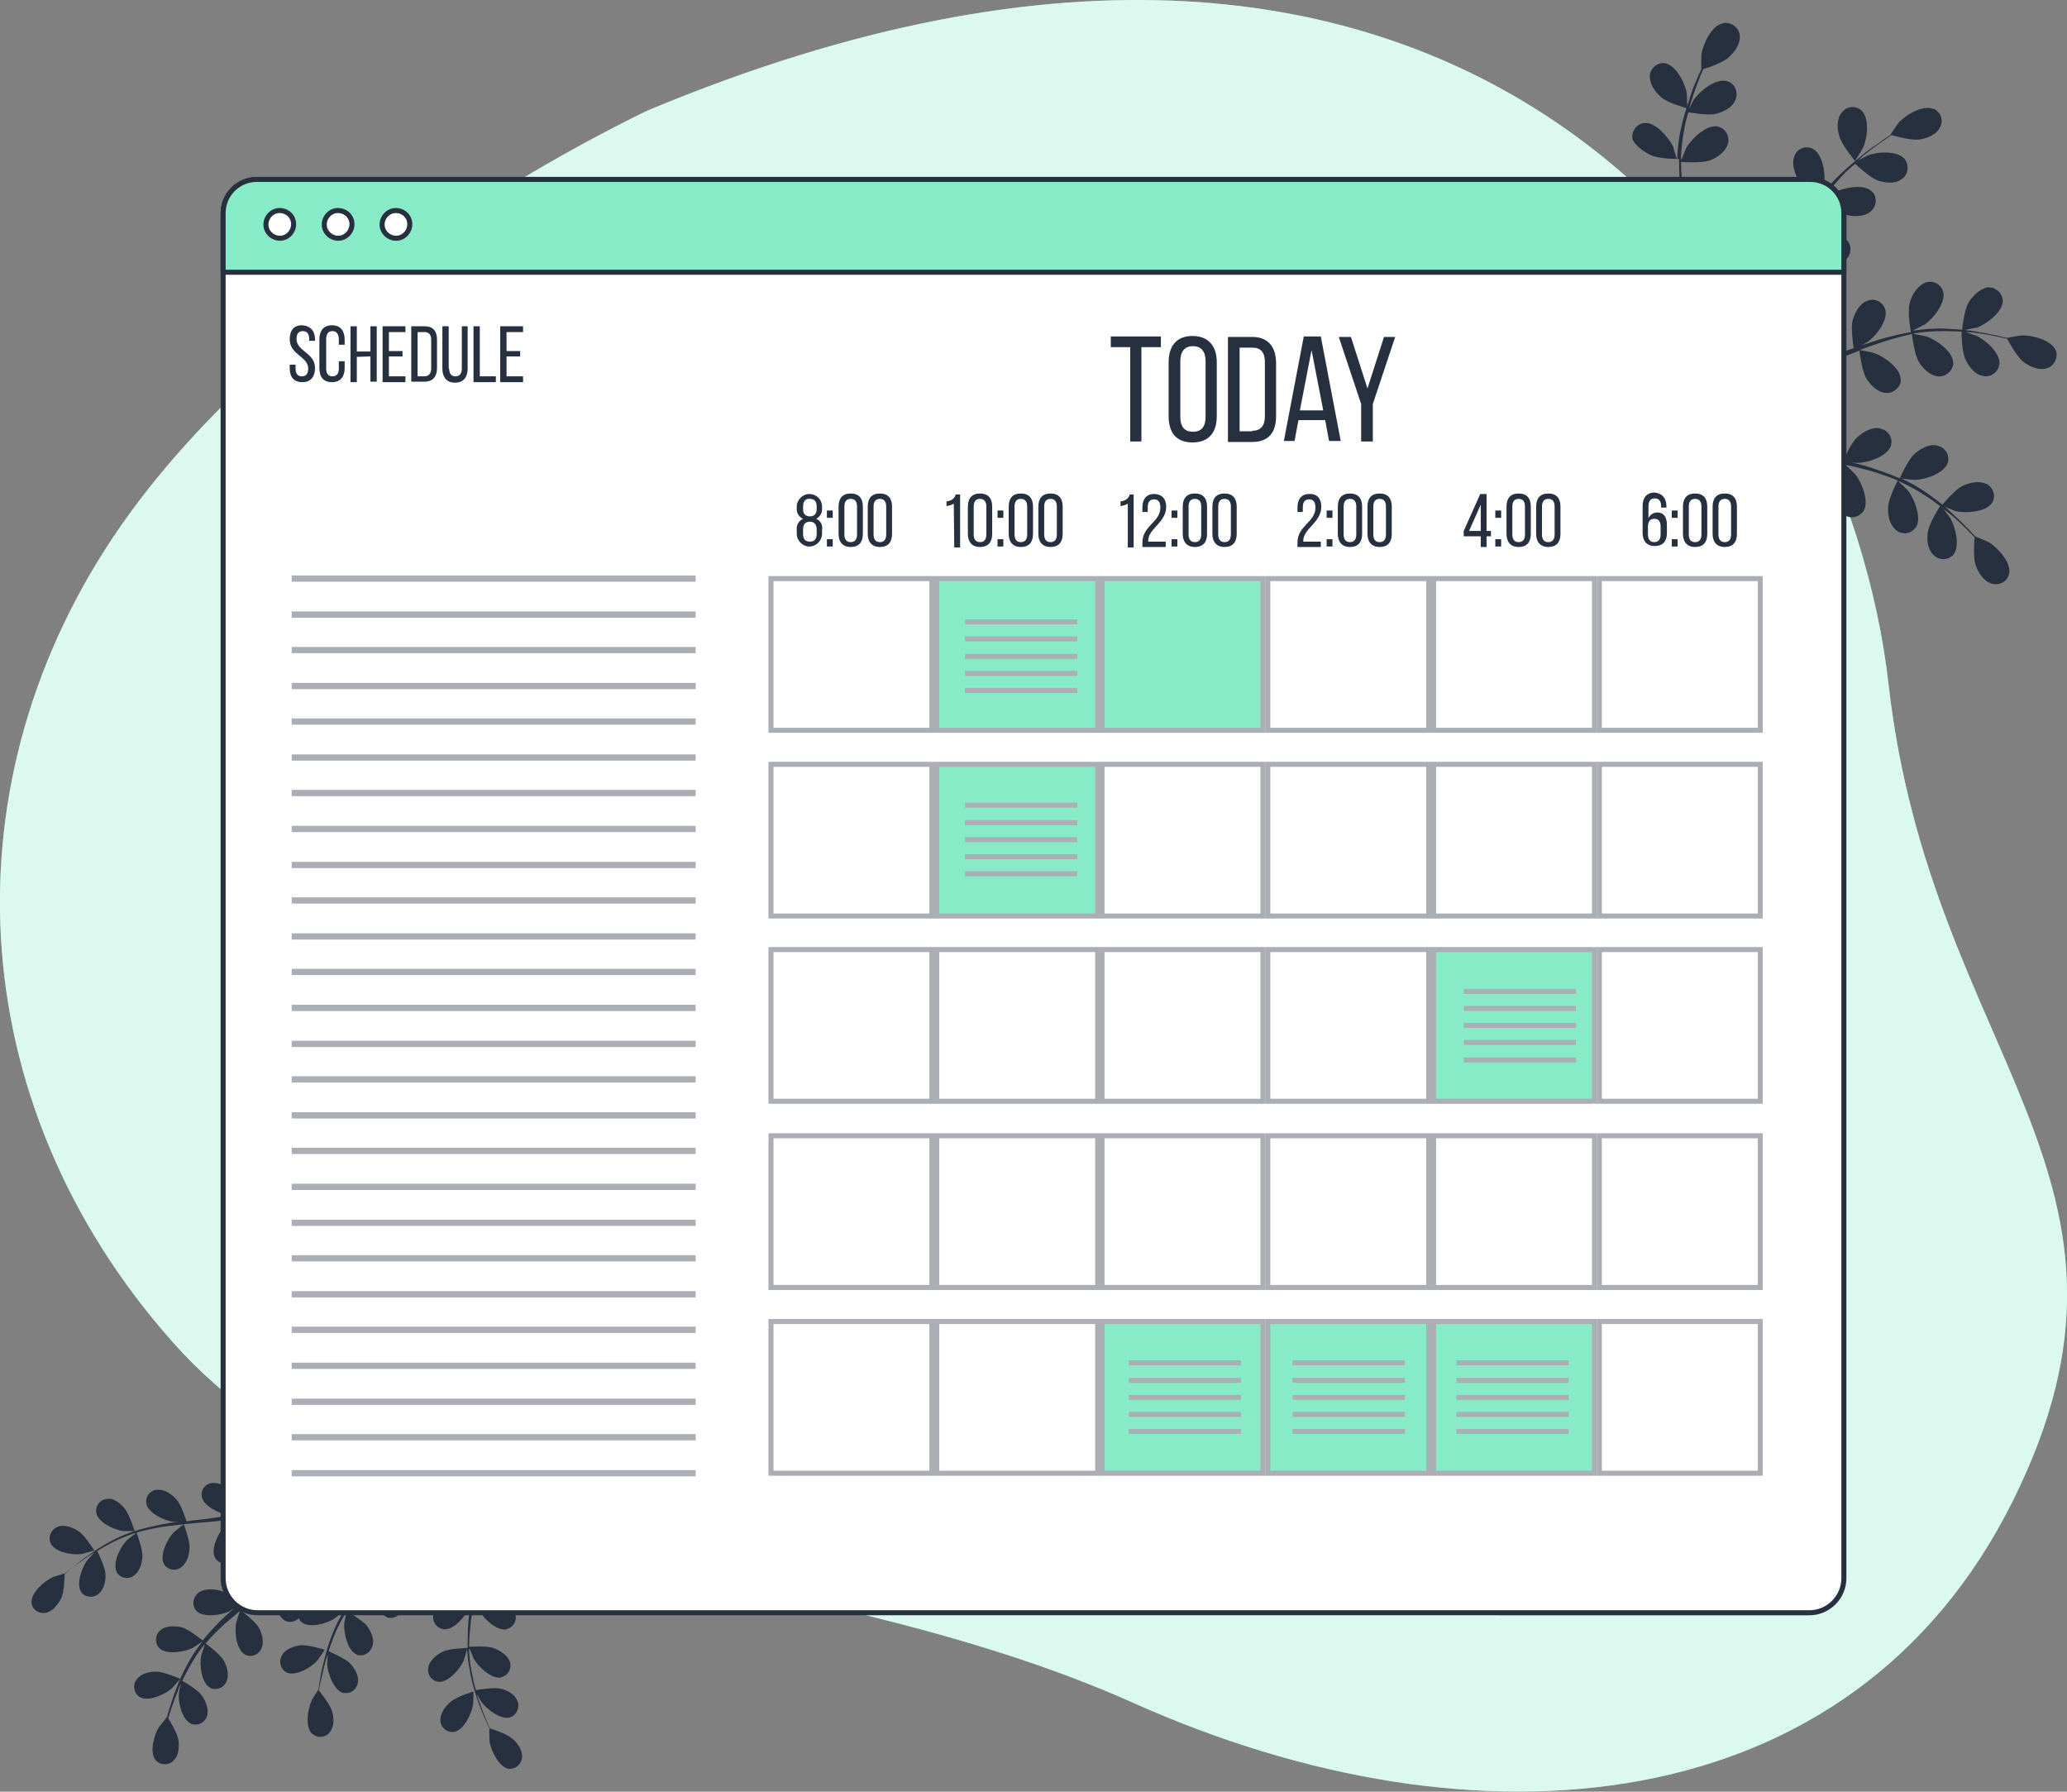 <?xml version="1.0" encoding="utf-8"?>
<!-- Generator: Adobe Illustrator 22.0.1, SVG Export Plug-In . SVG Version: 6.00 Build 0)  -->
<svg version="1.1" id="Camada_1" xmlns="http://www.w3.org/2000/svg" xmlns:xlink="http://www.w3.org/1999/xlink" x="0px" y="0px"
	 viewBox="0 0 425.2 368.5" style="enable-background:new 0 0 425.2 368.5;" xml:space="preserve">
<rect x="0" y="0" width="425.2" height="368.5" fill="#808080" stroke="none"/>
<style type="text/css">
	.st0{fill:#87EBC8;}
	.st1{opacity:0.7;fill:#FFFFFF;enable-background:new    ;}
	.st2{fill:#27303F;}
	.st3{fill:#FFFFFF;stroke:#27303F;stroke-width:1.034;stroke-linecap:round;stroke-linejoin:round;}
	.st4{fill:#87EBC8;stroke:#27303F;stroke-width:1.034;stroke-linecap:round;stroke-linejoin:round;}
	.st5{fill:none;stroke:#ABAEB4;stroke-width:1.034;stroke-miterlimit:10;}
	.st6{fill:none;stroke:#ABAEB4;stroke-width:1.287;stroke-miterlimit:10;}
	.st7{fill:#87EBC8;stroke:#ABAEB4;stroke-width:1.034;stroke-miterlimit:10;}
</style>
<g id="freepik--background-simple--inject-2">
	<path class="st0" d="M133.3,22.7c0,0-72.3,33.6-108.4,85.4S-8.4,226.5,35.5,276s127.6,42.9,197.8,74.3s147.6,24.9,180.7-41.5
		s-16.8-91.2-25.5-168C379.8,64,304-48.6,133.3,22.7z"/>
	<path class="st1" d="M133.3,22.7c0,0-72.3,33.6-108.4,85.4S-8.4,226.5,35.5,276s127.6,42.9,197.8,74.3s147.6,24.9,180.7-41.5
		s-16.8-91.2-25.5-168C379.8,64,304-48.6,133.3,22.7z"/>
</g>
<g>
	<path class="st2" d="M404.9,62.3c-0.9,1.6-1.3,5.7-1.3,5.7c0,0,2.8-0.6,3-0.6c2-0.7,5.4-3.2,5.4-5.6c-0.1-1.5-1.4-2.7-2.9-2.7
		c-0.1,0-0.2,0-0.3,0C407.1,59.5,405.7,61,404.9,62.3z"/>
	<path class="st2" d="M399.4,104c0,0,2.7,1,2.8,1.1c2,0.5,6.3,0.3,7.6-1.7c0.8-1.3,0.3-3-1-3.8c-0.1-0.1-0.2-0.1-0.3-0.1
		c-1.5-0.7-3.5-0.2-4.9,0.5C402,100.8,399.4,104,399.4,104z"/>
	<path class="st2" d="M392.8,62.5c-0.4,1.7,0.2,5.5,0.3,5.8c-2.2,0.4-4.3,0.9-6.4,1.5c-1.2,0.4-2.5,0.8-3.7,1.2
		c0.5-0.3,1-0.6,1.1-0.6c1.7-1.2,4.4-4.5,3.7-6.8c-0.5-1.5-2.1-2.3-3.5-1.8c-0.1,0-0.2,0.1-0.3,0.1c-1.5,0.6-2.5,2.5-2.9,4
		s0.1,4.8,0.2,5.7c-0.5,0.2-0.9,0.3-1.4,0.5c-2.2,0.8-4.4,1.7-6.7,2.4c-0.8,0.3-1.6,0.5-2.3,0.7c0.5-0.3,0.9-0.5,0.9-0.5
		c1.7-1.2,4.4-4.5,3.7-6.8c-0.5-1.5-2.1-2.3-3.5-1.8c-0.1,0-0.2,0.1-0.3,0.1c-1.5,0.6-2.5,2.5-2.9,4c-0.4,1.5,0.1,4.5,0.2,5.5
		c-0.8,0.2-1.6,0.4-2.4,0.6c-0.5,0.1-1.1,0.3-1.6,0.3l-1.6,0.3c-1,0.1-2.1,0.3-3.1,0.4c-0.7,0.1-1.4,0.1-2,0.2
		c0.8-0.3,2.3-0.8,2.4-0.9c1.9-0.9,5-3.8,4.7-6.2c-0.3-1.5-1.7-2.5-3.2-2.3c-0.1,0-0.2,0-0.3,0.1c-1.6,0.4-2.8,2.1-3.4,3.5
		c-0.7,1.6-0.6,5.3-0.6,5.8c-1.1,0.1-2.2,0.2-3.2,0.3c-3,0.2-5.6,0.3-7.5,0.3l-0.2,1.6c2-0.1,4.7-0.2,7.8-0.5
		c1.1-0.1,2.3-0.2,3.6-0.4c0.3,1.2,0.7,2.3,1.1,3.4c-1.4,1.1-3.3,4-3.5,4.4c-1-0.5-1.9-1.1-2.8-1.6c-2.6-1.5-4.7-2.8-6.3-3.8
		l-0.2,1.7c1.6,1,3.6,2.1,5.8,3.4c1,0.5,2.1,1.1,3.2,1.7c-0.1,0.4-1.3,4-1.1,5.7c0.2,1.6,0.8,3.5,2.3,4.4c1.3,0.8,3,0.4,3.9-0.9
		c0.1-0.1,0.1-0.2,0.1-0.3c1-2.1-1.2-5.8-2.7-7.3c-0.1-0.1-1.2-0.9-1.9-1.4c0.5,0.2,0.9,0.5,1.4,0.7c0.9,0.5,1.9,0.9,2.9,1.4
		l1.5,0.6c0.5,0.2,1,0.4,1.6,0.6c1.2,0.4,2.5,0.8,3.8,1.2c-0.4,0.8-1.8,3.7-1.9,5.3c-0.1,1.6,0.3,3.6,1.6,4.7c1.2,1,2.9,0.9,3.9-0.2
		c0.1-0.1,0.1-0.2,0.2-0.2c1.3-2-0.3-5.9-1.6-7.6c-0.1-0.1-1.2-1.2-1.8-1.8c0.8,0.2,1.6,0.4,2.4,0.6c2.3,0.5,4.6,1,7,1.5l2.1,0.5
		c-0.1,0.3-1.9,3.7-1.9,5.5c-0.1,1.6,0.3,3.6,1.6,4.7c1.2,1,2.9,0.9,4-0.3c0.1-0.1,0.1-0.1,0.2-0.2c1.3-2-0.3-5.9-1.6-7.6
		c-0.1-0.1-1.7-1.7-2.1-2c1.6,0.3,3.1,0.7,4.7,1.1c2.1,0.6,4.1,1.3,6.1,2.1c-0.1,0.1-1.9,3.7-2,5.5c-0.1,1.6,0.3,3.6,1.6,4.7
		c1.2,1,2.9,0.9,3.9-0.3c0.1-0.1,0.1-0.2,0.2-0.2c1.3-2-0.3-5.9-1.6-7.6c-0.1-0.1-1.3-1.3-1.9-1.8l0.1-0.1c2,0.9,3.8,1.9,5.6,3.1
		c1,0.6,1.9,1.3,2.8,2c-0.4,0.6-2.2,3.5-2.5,5.2c-0.3,1.6-0.1,3.6,1.1,4.8c1,1.1,2.8,1.2,3.9,0.2c0.1-0.1,0.2-0.1,0.2-0.2
		c1.5-1.8,0.4-5.9-0.7-7.7c-0.1-0.1-0.8-1-1.3-1.7c0.4,0.3,0.8,0.6,1.2,0.9c1.4,1.1,2.6,2.3,3.6,3.3c0.6,0.6,1.1,1.1,1.6,1.6
		c-0.1,0.8-0.3,4.2,0.2,5.7c0.5,1.5,1.6,3.3,3.2,3.8c1.5,0.5,3.1-0.2,3.6-1.7c0-0.1,0.1-0.2,0.1-0.3c0.5-2.3-2.4-5.4-4.2-6.5
		c-0.2-0.1-2.8-1.2-2.8-1.2l0,0c-0.5-0.5-0.9-1-1.5-1.6c-1-1-2.2-2.2-3.5-3.4c-1.4-1.3-3-2.5-4.5-3.6c-1.8-1.3-3.7-2.4-5.7-3.3
		l-0.1,0c0.7,0.1,2.6,0.3,2.8,0.3c2.1,0,6.2-1.3,6.9-3.6c0.4-1.5-0.5-3-2-3.4c-0.1,0-0.2,0-0.3-0.1c-1.6-0.3-3.4,0.7-4.6,1.8
		c-1.3,1.2-2.9,4.7-3,5c-2-0.9-4.1-1.6-6.2-2.3c-1.2-0.4-2.5-0.7-3.7-1c0.6,0.1,1.1,0.1,1.2,0.1c2.1,0,6.2-1.3,6.9-3.6
		c0.4-1.5-0.5-3-2-3.4c-0.1,0-0.2,0-0.3-0.1c-1.6-0.3-3.4,0.7-4.6,1.8c-1.2,1-2.6,4.1-2.9,4.9c-0.5-0.1-1-0.2-1.5-0.4
		c-2.3-0.5-4.7-1.1-6.9-1.7c-0.8-0.2-1.6-0.4-2.4-0.7c0.5,0,1,0.1,1,0.1c2.1,0,6.2-1.4,6.9-3.6c0.4-1.5-0.5-3-2-3.4
		c-0.1,0-0.2,0-0.3-0.1c-1.6-0.3-3.4,0.7-4.6,1.8c-1.2,1-2.4,3.8-2.9,4.7c-0.8-0.3-1.6-0.5-2.3-0.8c-0.5-0.2-1-0.4-1.5-0.6l-1.5-0.7
		c-0.9-0.5-1.9-0.9-2.8-1.4c-0.6-0.3-1.2-0.6-1.8-1c0.8,0.2,2.4,0.6,2.5,0.6c1.9,0.2,3.7-0.1,5.4-0.9c0.2,0,0.4,0,0.6,0
		c1.5,0,2.8-1.3,2.8-2.8c0-0.1,0-0.2,0-0.3c-0.4-2.3-4.2-4.2-6.3-4.6c-0.1,0-1.5-0.1-2.4-0.1c0.5-0.1,1-0.1,1.5-0.2
		c1-0.1,2.1-0.3,3.2-0.5c0.5-0.1,1.1-0.2,1.6-0.3c0.5-0.1,1.1-0.3,1.7-0.4c1.3-0.3,2.6-0.7,3.8-1.1c0.1,0.9,0.6,4.1,1.4,5.5
		s2.3,2.9,3.9,3.1c1.5,0.2,2.9-0.9,3.2-2.4c0-0.1,0-0.2,0-0.3c0-2.4-3.5-4.8-5.5-5.5c-0.1,0-1.6-0.3-2.5-0.5
		c0.8-0.2,1.5-0.5,2.3-0.8c2.2-0.8,4.4-1.7,6.7-2.6c0.7-0.3,1.4-0.5,2-0.8c0,0.3,0.5,4.1,1.4,5.7c0.8,1.3,2.2,2.8,3.9,3
		c1.5,0.2,3-0.9,3.2-2.4c0-0.1,0-0.2,0-0.3c0-2.4-3.5-4.8-5.5-5.5c-0.2-0.1-2.3-0.5-2.9-0.6c1.5-0.6,3-1.1,4.5-1.6
		c2-0.7,4.1-1.2,6.2-1.7c0,0.2,0.5,4.1,1.4,5.7c0.8,1.3,2.2,2.8,3.9,3c1.5,0.2,2.9-0.9,3.2-2.4c0-0.1,0-0.2,0-0.3
		c0-2.4-3.5-4.8-5.5-5.5c-0.1,0-1.8-0.4-2.6-0.5l0-0.1c2.1-0.4,4.3-0.5,6.4-0.5c1.2,0,2.3,0.1,3.4,0.1c0,0.8,0.1,4.2,0.8,5.7
		s1.9,3.1,3.5,3.4c1.5,0.4,3-0.5,3.4-2c0-0.1,0-0.2,0.1-0.3c0.3-2.4-3-5.2-4.9-6c-0.1,0-1.2-0.4-2-0.7c0.5,0,1,0.1,1.5,0.1
		c1.8,0.2,3.4,0.5,4.8,0.8c0.8,0.2,1.5,0.3,2.2,0.5c0.4,0.7,2,3.7,3.3,4.7s3.1,1.8,4.7,1.4c1.5-0.4,2.4-1.9,2.1-3.4
		c0-0.1-0.1-0.2-0.1-0.3c-0.9-2.2-5-3.2-7.1-3.1c-0.2,0-3,0.5-3,0.5l0,0c-0.7-0.2-1.4-0.3-2.1-0.5c-1.4-0.3-3-0.6-4.8-0.9
		c-1.9-0.3-3.8-0.4-5.8-0.5c-2.2-0.1-4.3,0.1-6.5,0.4c0,0,0,0-0.1,0c0.6-0.3,2.3-1.2,2.5-1.3c1.7-1.2,4.4-4.5,3.7-6.8
		c-0.5-1.5-2.1-2.3-3.5-1.8c-0.1,0-0.2,0.1-0.3,0.1C394.1,59.1,393.2,60.9,392.8,62.5z"/>
	<path class="st2" d="M341.7,20c1.4,1.2,5.4,2.3,5.4,2.3s-0.1-2.9-0.1-3c-0.3-2.1-2.2-5.9-4.5-6.3c-1.5-0.2-2.9,0.9-3.1,2.4
		c0,0.1,0,0.2,0,0.3C339.3,17.3,340.5,18.9,341.7,20z"/>
	<path class="st2" d="M381.6,33.1c0,0,1.5-2.4,1.6-2.6c0.9-1.9,1.5-6.1-0.3-7.8c-1.2-1-2.9-0.9-3.9,0.3c-0.1,0.1-0.1,0.2-0.2,0.2
		c-1,1.3-0.9,3.4-0.4,4.9C378.9,29.9,381.6,33.1,381.6,33.1z"/>
	<path class="st2" d="M339.6,31.9c1.6,0.8,5.5,0.8,5.8,0.8c0,2.2,0.1,4.4,0.3,6.6c0.1,1.3,0.3,2.6,0.5,3.8c-0.2-0.6-0.3-1.1-0.4-1.2
		c-0.9-1.9-3.7-5.2-6-4.9c-1.5,0.2-2.6,1.6-2.4,3.2c0,0.1,0,0.2,0.1,0.3c0.3,1.6,2,2.9,3.4,3.6c1.4,0.7,4.7,0.8,5.6,0.8l0.2,1.5
		c0.4,2.4,0.8,4.7,1.2,7c0.1,0.8,0.2,1.6,0.3,2.4c-0.2-0.5-0.3-0.9-0.3-1c-0.9-1.9-3.7-5.2-6-4.9c-1.5,0.2-2.6,1.6-2.4,3.1
		c0,0.1,0,0.2,0.1,0.3c0.3,1.6,2,2.9,3.4,3.6c1.4,0.7,4.4,0.8,5.4,0.8c0.1,0.8,0.2,1.7,0.2,2.5c0,0.6,0,1.1,0,1.6l0,1.6
		c-0.1,1-0.1,2.1-0.2,3.1c-0.1,0.7-0.1,1.4-0.2,2.1c-0.1-0.8-0.4-2.4-0.4-2.5c-0.6-2-2.8-5.7-5.2-5.8c-1.5,0-2.8,1.2-2.8,2.7
		c0,0.1,0,0.2,0,0.3c0.1,1.7,1.5,3.2,2.8,4c1.4,1,5.1,1.6,5.5,1.7c-0.1,1.1-0.2,2.2-0.4,3.2c-0.4,3-0.8,5.5-1.1,7.5l1.5,0.5
		c0.3-2,0.7-4.7,1-7.8c0.1-1.1,0.2-2.3,0.3-3.6c1.2-0.1,2.4-0.3,3.5-0.5c0.8,1.6,3.3,4,3.6,4.3c-0.7,0.9-1.4,1.7-2.1,2.5
		c-1.9,2.2-3.6,4.1-5,5.5l1.7,0.5c1.2-1.4,2.7-3.1,4.4-5.1c0.7-0.9,1.5-1.8,2.2-2.8c0.4,0.2,3.7,2,5.4,2.1c1.6,0.1,3.6-0.2,4.7-1.4
		c1.1-1.1,1-2.9-0.1-4c-0.1-0.1-0.2-0.1-0.2-0.2c-1.9-1.4-5.9,0.1-7.6,1.3c-0.1,0.1-1.1,1-1.7,1.6c0.3-0.4,0.6-0.8,0.9-1.2
		c0.6-0.8,1.2-1.7,1.9-2.6c0.3-0.4,0.6-0.9,0.9-1.4c0.3-0.5,0.6-1,0.9-1.4c0.7-1.1,1.3-2.3,1.9-3.5c0.7,0.6,3.3,2.5,4.9,2.8
		c1.5,0.4,3.6,0.4,4.9-0.7c1.2-0.9,1.4-2.7,0.5-3.9c-0.1-0.1-0.1-0.2-0.2-0.2c-1.7-1.7-5.9-0.8-7.8,0.2c-0.1,0.1-1.4,0.9-2.1,1.4
		c0.4-0.7,0.7-1.5,1.1-2.2c1-2.2,1.9-4.4,2.8-6.6c0.3-0.7,0.6-1.4,0.9-2c0.3,0.2,3.3,2.5,5,2.9c1.5,0.4,3.6,0.4,4.9-0.7
		c1.2-1,1.4-2.7,0.5-3.9c-0.1-0.1-0.1-0.2-0.2-0.2c-1.7-1.6-5.9-0.8-7.8,0.2c-0.1,0.1-1.9,1.3-2.4,1.7c0.6-1.5,1.3-3,2-4.4
		c0.9-1.9,2-3.8,3.1-5.6c0.1,0.1,3.3,2.5,5.1,2.9c1.5,0.4,3.6,0.4,4.9-0.7c1.2-1,1.4-2.7,0.5-3.9c-0.1-0.1-0.1-0.1-0.2-0.2
		c-1.7-1.7-5.9-0.8-7.8,0.2c-0.1,0.1-1.5,1-2.2,1.5l-0.1-0.1c1.2-1.8,2.6-3.4,4.1-5c0.8-0.9,1.7-1.6,2.5-2.3
		c0.6,0.5,3.1,2.8,4.6,3.4c1.6,0.5,3.5,0.8,4.9-0.2c1.3-0.8,1.7-2.5,0.9-3.9c-0.1-0.1-0.1-0.2-0.2-0.3c-1.5-1.8-5.8-1.5-7.7-0.7
		c-0.1,0.1-1.2,0.6-1.9,1c0.4-0.3,0.8-0.7,1.1-1c1.4-1.1,2.7-2.1,3.9-2.9c0.7-0.5,1.3-0.9,1.9-1.3c0.8,0.2,4,1.1,5.6,0.9
		c1.6-0.2,3.5-0.9,4.3-2.4c0.8-1.3,0.4-3-1-3.8c-0.1-0.1-0.2-0.1-0.3-0.1c-2.2-0.9-5.8,1.3-7.2,2.9c-0.1,0.1-1.7,2.5-1.7,2.5l0.1,0
		c-0.6,0.3-1.2,0.7-1.8,1.2c-1.2,0.8-2.6,1.7-4,2.9c-1.5,1.2-3,2.5-4.4,3.8c-1.6,1.5-3,3.1-4.3,4.9l0,0.1c0.2-0.7,0.7-2.5,0.8-2.7
		c0.4-2.1-0.2-6.3-2.3-7.4c-1.4-0.7-3.1-0.1-3.7,1.3c0,0.1-0.1,0.2-0.1,0.3c-0.6,1.6,0.1,3.5,0.9,4.9c0.9,1.5,4.1,3.7,4.4,3.9
		c-1.2,1.8-2.4,3.7-3.4,5.7c-0.6,1.1-1.1,2.3-1.7,3.5c0.2-0.6,0.3-1.1,0.3-1.2c0.4-2.1-0.2-6.3-2.3-7.4c-1.4-0.7-3.1-0.1-3.7,1.3
		c0,0.1-0.1,0.2-0.1,0.3c-0.6,1.6,0.1,3.5,0.9,4.9c0.8,1.4,3.5,3.3,4.2,3.8c-0.2,0.5-0.4,0.9-0.6,1.4c-1,2.2-1.9,4.4-2.9,6.5
		c-0.3,0.7-0.7,1.5-1.1,2.2l0.3-1c0.4-2.1-0.2-6.3-2.3-7.4c-1.4-0.7-3.1-0.1-3.7,1.3c0,0.1-0.1,0.2-0.1,0.3
		c-0.6,1.6,0.1,3.5,0.9,4.9c0.8,1.4,3.3,3.1,4.1,3.7c-0.4,0.7-0.8,1.5-1.2,2.2c-0.3,0.5-0.6,0.9-0.9,1.4s-0.6,0.9-0.9,1.3
		c-0.6,0.8-1.3,1.7-1.9,2.5c-0.4,0.6-0.9,1.1-1.3,1.6c0.4-0.7,1.1-2.2,1.1-2.3c0.5-1.8,0.6-3.7,0.1-5.5c0.1-0.2,0.1-0.4,0.1-0.6
		c0.3-1.5-0.8-3-2.3-3.2c-0.1,0-0.2,0-0.3,0c-2.4-0.1-4.9,3.3-5.6,5.3c0,0.1-0.4,1.4-0.5,2.3c0-0.5,0.1-1,0.1-1.5
		c0.1-1,0.1-2.1,0.1-3.2l0-1.6c0-0.5,0-1.1-0.1-1.7c-0.1-1.3-0.2-2.6-0.4-4c0.9,0.1,4.1,0.2,5.6-0.4c1.5-0.6,3.2-1.7,3.7-3.3
		c0.5-1.5-0.3-3.1-1.8-3.6c-0.1,0-0.2-0.1-0.3-0.1c-2.3-0.4-5.4,2.6-6.4,4.4c-0.1,0.1-0.7,1.5-0.9,2.3c-0.1-0.8-0.2-1.6-0.3-2.4
		c-0.4-2.3-0.9-4.7-1.3-7l-0.4-2.1c0.3,0,4.2,0.3,5.8-0.3c1.5-0.6,3.2-1.7,3.7-3.3c0.5-1.5-0.3-3.1-1.8-3.6c-0.1,0-0.2-0.1-0.3-0.1
		c-2.3-0.4-5.4,2.6-6.4,4.4c-0.1,0.1-0.9,2.2-1.1,2.7c-0.3-1.6-0.6-3.2-0.8-4.7c-0.3-2.1-0.5-4.2-0.5-6.4c0.2,0,4.2,0.3,5.9-0.3
		c1.5-0.6,3.2-1.7,3.7-3.3c0.5-1.5-0.3-3.1-1.8-3.6c-0.1,0-0.2-0.1-0.3-0.1c-2.3-0.4-5.4,2.6-6.4,4.4c-0.1,0.1-0.7,1.7-1,2.4l-0.1,0
		c0-2.1,0.3-4.3,0.7-6.4c0.2-1.2,0.5-2.3,0.8-3.3c0.7,0.1,4.1,0.7,5.7,0.3s3.4-1.3,4-2.9c0.6-1.4,0-3.1-1.4-3.7
		c-0.1,0-0.2-0.1-0.3-0.1c-2.3-0.7-5.6,2-6.8,3.7c-0.1,0.1-0.6,1.1-1,1.9c0.1-0.5,0.3-1,0.4-1.4c0.5-1.7,1.1-3.3,1.6-4.6
		c0.3-0.8,0.6-1.5,0.9-2.1c0.8-0.2,4-1.3,5.2-2.4c1.2-1.1,2.4-2.7,2.3-4.4c-0.1-1.5-1.4-2.7-3-2.7c-0.2,0-0.3,0-0.5,0.1
		c-2.3,0.4-4.1,4.3-4.4,6.4c0,0.2-0.1,3.1,0,3s0,0,0,0c-0.3,0.6-0.6,1.3-0.9,2c-0.6,1.3-1.2,2.9-1.7,4.6c-0.6,1.8-1.2,3.7-1.6,5.6
		c-0.5,2.1-0.7,4.3-0.8,6.4l0,0.1c-0.2-0.7-0.8-2.5-0.8-2.7c-0.9-1.9-3.7-5.2-6-4.9c-1.5,0.2-2.6,1.6-2.4,3.2c0,0.1,0,0.2,0.1,0.3
		C336.5,30,338.2,31.3,339.6,31.9z"/>
</g>
<g>
	<path class="st2" d="M16.1,314.9c1.4,0.9,3.3,4,3.3,4s-2.4,0.7-2.6,0.7c-1.8,0.3-5.5-0.3-6.4-2.2c-0.5-1.3,0-2.7,1.3-3.3
		c0.1,0,0.1-0.1,0.2-0.1C13.2,313.5,14.9,314.1,16.1,314.9z"/>
	<path class="st2" d="M37.1,345.3c0,0-1.7,1.9-1.8,2c-1.4,1.2-4.8,2.8-6.6,1.7c-1.1-0.7-1.5-2.3-0.7-3.4c0-0.1,0.1-0.1,0.1-0.2
		c0.9-1.2,2.6-1.6,4-1.6C33.7,343.8,37.1,345.3,37.1,345.3z"/>
	<path class="st2" d="M25.6,310.2c1,1.2,2,4.4,2.1,4.7c1.9-0.6,3.7-1,5.7-1.4c1.1-0.2,2.2-0.4,3.4-0.5c-0.5,0-1,0-1.1,0
		c-1.8-0.2-5.3-1.8-5.6-3.8c-0.2-1.4,0.7-2.6,2.1-2.8c0.1,0,0.1,0,0.2,0c1.5-0.1,2.9,0.9,3.9,2s1.8,3.8,2.1,4.5l1.3-0.2
		c2.1-0.2,4.2-0.5,6.2-0.8c0.7-0.1,1.4-0.2,2.1-0.3l-0.9,0c-1.8-0.2-5.3-1.8-5.6-3.8c-0.2-1.4,0.7-2.6,2.1-2.8c0.1,0,0.1,0,0.2,0
		c1.5-0.1,2.9,0.9,3.8,2c0.9,1,1.8,3.5,2,4.4c0.7-0.2,1.4-0.3,2.1-0.5c0.5-0.1,0.9-0.2,1.4-0.4l1.4-0.4c0.9-0.3,1.8-0.6,2.6-0.9
		l1.7-0.7c-0.7,0.1-2.1,0.3-2.2,0.3c-1.9,0-5.5-1-6.1-2.9c-0.4-1.3,0.3-2.7,1.6-3.1c0.1,0,0.2,0,0.2-0.1c1.4-0.3,3,0.5,4.1,1.4
		c1.1,0.9,2.6,3.9,2.8,4.3c0.9-0.4,1.8-0.7,2.6-1.1c2.4-1,4.4-2,6-2.8l0.8,1.2c-1.6,0.8-3.8,1.7-6.3,2.8c-0.9,0.4-1.9,0.8-2.9,1.2
		c0.2,1,0.4,2.1,0.4,3.1c1.6,0.4,3.1,1.1,4.5,2c0.6-0.8,1.1-1.6,1.6-2.4c1.4-2.2,2.6-4.1,3.4-5.5l0.8,1.3c-0.9,1.4-1.9,3.1-3.2,5
		c-0.6,0.8-1.2,1.7-1.8,2.6c0.3,0.3,2.6,2.6,3.1,4s0.8,3.1,0,4.3c-0.7,1.2-2.2,1.6-3.4,0.9c-0.1,0-0.1-0.1-0.2-0.1
		c-1.6-1.3-1.4-5-0.8-6.8c0-0.1,0.6-1.2,0.9-1.8c-0.3,0.4-0.5,0.7-0.8,1.1c-0.5,0.7-1.1,1.4-1.7,2.2c-0.3,0.4-0.6,0.7-0.9,1.1
		c-0.3,0.4-0.7,0.7-1,1.1c-0.8,0.8-1.6,1.7-2.5,2.5c0.6,0.5,2.9,2.2,3.6,3.4c0.7,1.2,1.2,2.9,0.6,4.3c-0.5,1.3-2,1.9-3.2,1.4
		c-0.1,0-0.1-0.1-0.2-0.1c-1.8-1-2.2-4.7-1.8-6.6c0-0.1,0.4-1.4,0.7-2.1c-0.5,0.5-1.1,0.9-1.6,1.4c-1.6,1.3-3.2,2.7-4.9,4
		c-0.5,0.4-1,0.8-1.5,1.2c0.2,0.2,3,2.2,3.7,3.5c0.7,1.2,1.2,2.9,0.6,4.3c-0.5,1.3-2,1.9-3.2,1.4c-0.1,0-0.1-0.1-0.2-0.1
		c-1.8-1-2.2-4.7-1.8-6.6c0-0.1,0.6-2,0.8-2.4c-1.1,0.9-2.1,1.8-3.2,2.7c-1.4,1.3-2.7,2.6-3.9,4c0.1,0.1,3,2.2,3.7,3.5
		c0.7,1.2,1.2,2.9,0.6,4.3c-0.5,1.3-2,1.9-3.2,1.4c-0.1,0-0.1-0.1-0.2-0.1c-1.8-1-2.2-4.8-1.8-6.6c0-0.1,0.5-1.5,0.7-2.2l-0.1,0
		c-1.2,1.5-2.2,3-3.1,4.7c-0.5,0.9-1,1.8-1.4,2.7c0.6,0.3,3.2,1.9,4,3s1.5,2.8,1.1,4.2c-0.4,1.3-1.7,2.1-3.1,1.7
		c-0.1,0-0.2,0-0.2-0.1c-1.9-0.8-2.7-4.5-2.5-6.3c0-0.1,0.2-1.1,0.4-1.9c-0.2,0.4-0.4,0.8-0.5,1.2c-0.6,1.5-1.1,2.8-1.5,4
		c-0.2,0.7-0.4,1.3-0.6,1.9c0.4,0.6,1.9,3.1,2.1,4.5c0.2,1.4,0.1,3.2-1,4.2c-0.9,1-2.5,1-3.5,0.1c-0.1-0.1-0.1-0.1-0.2-0.2
		c-1.3-1.6-0.3-5.2,0.7-6.8c0.1-0.1,1.7-2.1,1.7-2.1l0,0c0.1-0.6,0.3-1.2,0.5-1.8c0.4-1.2,0.8-2.6,1.4-4.1c0.6-1.6,1.3-3.1,2.1-4.6
		c0.9-1.7,1.9-3.3,3.1-4.8c0,0,0,0,0-0.1c-0.5,0.3-1.9,1.3-2,1.3c-1.7,0.8-5.4,1.4-6.8-0.1c-0.9-1-0.8-2.6,0.2-3.5
		c0.1-0.1,0.1-0.1,0.2-0.2c1.2-0.9,3-0.8,4.3-0.5c1.5,0.4,4.1,2.6,4.3,2.7c1.2-1.5,2.5-2.9,3.9-4.3c0.8-0.8,1.7-1.5,2.5-2.3
		c-0.4,0.3-0.8,0.5-0.9,0.6c-1.7,0.8-5.4,1.4-6.8-0.1c-0.9-1-0.8-2.6,0.2-3.5c0.1-0.1,0.1-0.1,0.2-0.2c1.2-0.9,3-0.8,4.3-0.5
		s3.6,2.1,4.2,2.6l1-0.8c1.6-1.4,3.2-2.7,4.8-4.1c0.5-0.5,1.1-1,1.6-1.5c-0.4,0.3-0.7,0.5-0.8,0.5c-1.7,0.8-5.4,1.4-6.8-0.1
		c-0.9-1-0.8-2.6,0.2-3.5c0.1-0.1,0.1-0.1,0.2-0.1c1.2-0.9,3-0.8,4.3-0.5c1.3,0.4,3.4,2,4.1,2.5c0.5-0.5,1-1,1.5-1.6
		c0.3-0.4,0.6-0.7,0.9-1.1c0.3-0.4,0.6-0.8,0.9-1.1c0.5-0.7,1.1-1.5,1.6-2.2c0.4-0.5,0.7-1,1-1.5c-0.5,0.5-1.6,1.4-1.7,1.5
		c-1.4,0.9-2.9,1.4-4.6,1.5c-0.2,0.1-0.3,0.2-0.5,0.3c-1.2,0.6-2.7,0.1-3.3-1.1c0-0.1-0.1-0.1-0.1-0.2c-0.7-2,1.6-5,3.1-6.1
		c0.1-0.1,1.1-0.7,1.8-1c-0.4,0.2-0.8,0.3-1.3,0.5c-0.9,0.3-1.7,0.6-2.6,0.9l-1.4,0.4c-0.5,0.2-1,0.2-1.4,0.4
		c-1.1,0.3-2.3,0.5-3.4,0.7c0.3,0.8,1.2,3.4,1.1,4.8c-0.1,1.4-0.6,3.1-1.8,3.9c-1.1,0.8-2.7,0.5-3.4-0.6c0-0.1-0.1-0.1-0.1-0.2
		c-0.9-1.8,0.8-5.2,2.1-6.5c0.1-0.1,1.1-0.9,1.7-1.4c-0.7,0.1-1.4,0.2-2.1,0.3c-2.1,0.3-4.2,0.4-6.2,0.6c-0.6,0.1-1.3,0.1-1.9,0.2
		c0.1,0.3,1.3,3.4,1.2,5c-0.1,1.4-0.6,3.1-1.8,3.9c-1.1,0.8-2.7,0.5-3.4-0.6c0-0.1-0.1-0.1-0.1-0.2c-0.9-1.9,0.8-5.2,2.1-6.5
		c0.1-0.1,1.6-1.3,2-1.6c-1.4,0.2-2.8,0.3-4.2,0.5c-1.9,0.3-3.7,0.7-5.5,1.2c0,0.1,1.3,3.4,1.2,5c-0.1,1.4-0.6,3.1-1.8,3.9
		c-1.1,0.8-2.7,0.5-3.4-0.6c0-0.1-0.1-0.1-0.1-0.2c-0.9-1.9,0.8-5.2,2.1-6.5c0.1-0.1,1.2-1,1.8-1.4l-0.1-0.1
		c-1.8,0.6-3.5,1.3-5.2,2.2c-0.9,0.5-1.8,1-2.6,1.5c0.3,0.6,1.6,3.3,1.7,4.7c0.1,1.4-0.3,3.2-1.4,4.1c-1,0.9-2.6,0.8-3.5-0.2
		c-0.1-0.1-0.1-0.1-0.1-0.2c-1.1-1.7,0.2-5.2,1.4-6.7c0.1-0.1,0.8-0.8,1.3-1.4c-0.4,0.2-0.8,0.5-1.1,0.7c-1.3,0.9-2.5,1.7-3.5,2.5
		c-0.6,0.4-1.1,0.9-1.5,1.3c0,0.7-0.1,3.7-0.7,4.9s-1.7,2.7-3.1,3c-1.3,0.3-2.7-0.5-3-1.8c0-0.1,0-0.1,0-0.2
		c-0.2-2.1,2.6-4.5,4.3-5.3c0.2-0.1,2.6-0.8,2.6-0.8l0,0c0.4-0.4,0.9-0.8,1.5-1.2c1-0.8,2.1-1.7,3.4-2.6c1.4-1,2.8-1.9,4.3-2.7
		c1.6-0.9,3.3-1.6,5.1-2.2l0.1,0c-0.6,0-2.3,0-2.4,0c-1.8-0.2-5.3-1.8-5.6-3.8c-0.2-1.4,0.7-2.6,2.1-2.8c0.1,0,0.1,0,0.2,0
		C23.2,308,24.7,309.1,25.6,310.2z"/>
	<path class="st2" d="M61.7,338.4c1.6-0.2,5.1,0.9,5.1,0.9s-1.4,2.1-1.5,2.2c-1.2,1.4-4.4,3.3-6.3,2.5c-1.2-0.6-1.7-2.1-1.1-3.3
		c0-0.1,0.1-0.1,0.1-0.2C58.6,339.2,60.4,338.6,61.7,338.4z"/>
	<path class="st2" d="M97.4,347.9c0,0,0,2.5-0.1,2.7c-0.3,1.8-1.8,5.2-3.9,5.6c-1.4,0.2-2.6-0.8-2.8-2.1c0-0.1,0-0.2,0-0.2
		c-0.1-1.5,1-2.9,2-3.8C93.9,348.9,97.4,347.9,97.4,347.9z"/>
	<path class="st2" d="M65.9,328.6c1.6,0.2,4.4,2,4.6,2.2c1-1.6,2.2-3.2,3.4-4.7c0.7-0.9,1.5-1.7,2.2-2.6c-0.4,0.3-0.8,0.7-0.8,0.6
		c-1.6,1-5.2,2.1-6.8,0.7c-1-0.9-1.1-2.5-0.2-3.5c0.1-0.1,0.1-0.1,0.2-0.2c1-1,2.8-1.2,4.2-1c1.4,0.2,3.9,1.7,4.5,2.1l0.9-1
		c1.4-1.5,2.9-3.1,4.2-4.6c0.5-0.5,0.9-1.1,1.4-1.7c-0.4,0.3-0.7,0.5-0.7,0.6c-1.6,1-5.2,2.1-6.8,0.7c-1-0.9-1.1-2.5-0.2-3.5
		c0.1-0.1,0.1-0.1,0.2-0.2c1-1,2.8-1.2,4.2-1c1.4,0.2,3.6,1.5,4.4,2c0.4-0.6,0.9-1.2,1.3-1.8c0.3-0.4,0.6-0.8,0.8-1.2
		c0.2-0.4,0.5-0.8,0.8-1.2c0.5-0.8,0.9-1.6,1.3-2.4c0.3-0.5,0.6-1.1,0.8-1.6c-0.5,0.5-1.4,1.6-1.5,1.7c-1.4,1.2-4.8,2.8-6.6,1.8
		c-1.2-0.7-1.5-2.3-0.8-3.4c0-0.1,0.1-0.1,0.1-0.2c0.9-1.2,2.6-1.6,4-1.6c1.5,0,4.5,1.3,4.9,1.4c0.5-0.9,0.9-1.7,1.3-2.5
		c1.2-2.4,2.1-4.4,2.8-6l1.3,0.4c-0.7,1.6-1.7,3.7-3,6.2c-0.5,0.9-1,1.8-1.5,2.8c0.8,0.6,1.6,1.3,2.4,2.1c1.5-0.7,3.1-1.1,4.7-1.4
		c-0.1-1-0.2-1.9-0.3-2.8c-0.3-2.6-0.7-4.7-1-6.4l1.5,0.4c0.3,1.6,0.5,3.6,0.8,5.9c0.1,1,0.2,2.1,0.3,3.2c0.4,0,3.7,0.3,5,1
		c1.2,0.7,2.6,1.9,2.8,3.3c0.2,1.3-0.7,2.6-2,2.9c-0.1,0-0.2,0-0.2,0c-2.1,0.1-4.4-2.9-5-4.6c0-0.1-0.3-1.3-0.5-2
		c0,0.4,0.1,0.9,0.1,1.3c0.1,0.9,0.1,1.8,0.2,2.8c0,0.5,0,1,0,1.4c0,0.5,0,1,0,1.5c-0.1,1.2-0.2,2.3-0.3,3.5
		c0.8-0.1,3.6-0.2,4.9,0.3s2.8,1.4,3.3,2.9c0.4,1.3-0.3,2.7-1.6,3.1c-0.1,0-0.1,0-0.2,0.1c-2,0.4-4.7-2.2-5.6-3.8
		c-0.1-0.1-0.6-1.3-0.8-2c-0.1,0.7-0.2,1.4-0.3,2.1c-0.3,2.1-0.7,4.1-1.1,6.2c-0.2,0.6-0.2,1.3-0.3,1.9c0.3,0,3.7-0.3,5.1,0.3
		c1.3,0.5,2.8,1.4,3.3,2.8c0.4,1.3-0.3,2.7-1.6,3.1c-0.1,0-0.2,0-0.2,0.1c-2,0.4-4.7-2.2-5.6-3.8c-0.1-0.1-0.8-1.9-1-2.4
		c-0.2,1.4-0.5,2.8-0.7,4.2c-0.2,1.9-0.4,3.7-0.4,5.6c0.1,0,3.7-0.3,5.1,0.3c1.3,0.5,2.8,1.4,3.3,2.8c0.4,1.3-0.3,2.7-1.6,3.1
		c-0.1,0-0.2,0-0.2,0.1c-2,0.4-4.7-2.2-5.6-3.8c-0.1-0.1-0.6-1.5-0.9-2.1l-0.1,0c0,1.9,0.3,3.8,0.7,5.6c0.2,1,0.4,2,0.7,2.9
		c0.7-0.1,3.6-0.6,5-0.3c1.4,0.3,3,1.1,3.5,2.5c0.6,1.2,0,2.7-1.2,3.3c-0.1,0-0.1,0.1-0.2,0.1c-2,0.6-4.9-1.7-6-3.2
		c-0.1-0.1-0.6-1-0.9-1.6c0.1,0.4,0.2,0.9,0.4,1.3c0.5,1.5,1,2.8,1.5,4c0.3,0.7,0.5,1.3,0.8,1.8c0.7,0.2,3.5,1.1,4.6,2.1
		c1.1,0.9,2.1,2.4,2,3.8c-0.1,1.4-1.2,2.4-2.6,2.4c-0.1,0-0.2,0-0.2,0c-2-0.4-3.6-3.8-3.9-5.6c0-0.2-0.1-2.7,0-2.7l0,0
		c-0.3-0.5-0.5-1.1-0.8-1.7c-0.5-1.2-1.1-2.5-1.6-4c-0.6-1.6-1-3.2-1.4-4.9c-0.4-1.9-0.7-3.7-0.8-5.7c0,0,0,0,0-0.1
		c-0.1,0.6-0.7,2.2-0.7,2.4c-0.7,1.7-3.2,4.6-5.2,4.4c-1.4-0.2-2.3-1.4-2.1-2.8c0-0.1,0-0.2,0-0.2c0.3-1.4,1.7-2.6,3-3.2
		c1.4-0.7,4.8-0.7,5.1-0.8c0-1.9,0-3.9,0.2-5.8c0.1-1.1,0.3-2.3,0.4-3.4c-0.1,0.5-0.3,1-0.3,1c-0.7,1.7-3.2,4.6-5.2,4.4
		c-1.4-0.2-2.3-1.4-2.2-2.7c0-0.1,0-0.2,0.1-0.3c0.3-1.4,1.7-2.5,3-3.2s4.2-0.7,4.9-0.7c0.1-0.4,0.1-0.9,0.2-1.3
		c0.3-2.1,0.7-4.1,1-6.2c0.1-0.7,0.2-1.4,0.2-2.1c-0.1,0.4-0.2,0.8-0.3,0.9c-0.7,1.7-3.2,4.6-5.2,4.4c-1.4-0.2-2.3-1.4-2.1-2.8
		c0-0.1,0-0.2,0-0.2c0.3-1.4,1.7-2.5,3-3.1c1.2-0.6,3.9-0.7,4.8-0.8c0.1-0.7,0.1-1.5,0.1-2.2c0-0.5,0-1,0-1.4l-0.1-1.4
		c-0.1-0.9-0.1-1.9-0.2-2.7c-0.1-0.6-0.1-1.2-0.2-1.8c-0.1,0.7-0.3,2.1-0.3,2.2c-0.5,1.6-1.3,3-2.5,4.1c0,0.2-0.1,0.4-0.2,0.5
		c-0.5,1.3-2,1.8-3.3,1.3c-0.1,0-0.1-0.1-0.2-0.1c-1.8-1.1-2-4.8-1.6-6.6c0-0.1,0.4-1.2,0.7-1.9c-0.2,0.4-0.4,0.7-0.7,1.2
		c-0.4,0.8-0.9,1.6-1.5,2.4c-0.3,0.4-0.5,0.8-0.8,1.2c-0.3,0.4-0.6,0.8-0.9,1.2c-0.7,0.9-1.4,1.8-2.2,2.8c0.7,0.4,3.1,1.8,4,3
		c0.8,1.1,1.6,2.8,1.1,4.2c-0.3,1.3-1.7,2.1-3,1.8c-0.1,0-0.2,0-0.2-0.1c-1.9-0.8-2.7-4.4-2.6-6.3c0-0.1,0.3-1.4,0.4-2.2
		c-0.5,0.5-0.9,1.1-1.4,1.6c-1.4,1.5-2.9,3-4.3,4.5l-1.3,1.4c0.2,0.1,3.2,1.8,4.1,3c0.9,1.2,1.6,2.8,1.2,4.2c-0.4,1.3-1.7,2.1-3,1.8
		c-0.1,0-0.2,0-0.2-0.1c-1.9-0.8-2.7-4.4-2.6-6.3c0-0.1,0.4-2,0.5-2.5c-1,1-1.9,2.1-2.8,3.1c-1.2,1.4-2.4,2.9-3.4,4.5
		c0.1,0,3.2,1.8,4.2,3c0.8,1.1,1.6,2.8,1.1,4.2c-0.4,1.3-1.7,2.1-3,1.8c-0.1,0-0.1,0-0.2-0.1c-1.9-0.8-2.7-4.4-2.6-6.3
		c0-0.1,0.3-1.6,0.4-2.2l-0.1,0c-1,1.6-1.9,3.3-2.5,5c-0.4,1-0.7,1.9-1,2.8c0.6,0.3,3.4,1.5,4.4,2.5c1,1.1,1.9,2.6,1.6,4
		c-0.2,1.4-1.5,2.3-2.8,2.1c-0.1,0-0.2,0-0.2,0c-2-0.6-3.2-4.1-3.3-6c0-0.1,0.1-1.1,0.1-1.9c-0.1,0.4-0.3,0.9-0.4,1.2
		c-0.4,1.5-0.7,2.9-1,4.2c-0.2,0.7-0.3,1.4-0.4,2c0.5,0.6,2.3,2.9,2.7,4.2c0.4,1.4,0.5,3.1-0.4,4.3c-0.8,1.1-2.4,1.4-3.5,0.5
		c-0.1,0-0.1-0.1-0.2-0.1c-1.5-1.4-0.9-5.1-0.1-6.8c0-0.2,1.4-2.3,1.4-2.3l0,0c0.1-0.6,0.2-1.2,0.3-1.9c0.2-1.3,0.5-2.7,0.9-4.2
		c0.4-1.7,0.9-3.3,1.5-4.9c0.7-1.8,1.5-3.5,2.5-5.1l0-0.1c-0.5,0.4-1.8,1.5-1.9,1.6c-1.6,1-5.2,2.1-6.8,0.7c-1-0.9-1.1-2.5-0.2-3.5
		c0.1-0.1,0.1-0.1,0.2-0.2C62.7,328.6,64.5,328.4,65.9,328.6z"/>
</g>
<g id="freepik--Window--inject-2">
	<path class="st3" d="M53,36.9h319.2c3.9,0,7.1,3.2,7.1,7.1v280.6c0,3.9-3.2,7.1-7.1,7.1H53c-3.9,0-7.1-3.2-7.1-7.1V44
		C45.9,40,49.1,36.9,53,36.9z"/>
	<path class="st4" d="M372.4,36.9H52.8c-3.8,0-6.9,3.1-6.9,6.9V56h333.4V43.8C379.3,40,376.2,36.9,372.4,36.9z"/>
	<path class="st3" d="M60.4,46.1c0,1.6-1.3,2.9-2.8,2.9c-1.6,0-2.9-1.3-2.9-2.8c0-1.6,1.3-2.9,2.8-2.9c0,0,0,0,0,0
		C59.1,43.3,60.4,44.5,60.4,46.1z"/>
	<path class="st3" d="M72.4,46.1c0,1.6-1.3,2.9-2.8,2.9c-1.6,0-2.9-1.3-2.9-2.8c0-1.6,1.3-2.9,2.8-2.9c0,0,0,0,0,0
		C71.1,43.3,72.4,44.5,72.4,46.1z"/>
	<path class="st3" d="M84.3,46.1c0,1.6-1.3,2.9-2.8,2.9c-1.6,0-2.9-1.3-2.9-2.8c0-1.6,1.3-2.9,2.8-2.9c0,0,0,0,0,0
		C83,43.3,84.3,44.5,84.3,46.1z"/>
	<path class="st2" d="M232.5,90.8V71.4h-4v-2.2h10.3v2.2h-4v19.4L232.5,90.8z"/>
	<path class="st2" d="M240.4,74.5c0-3.3,1.6-5.4,4.9-5.4s5,2.1,5,5.4v11.1c0,3.3-1.6,5.4-5,5.4s-4.9-2.1-4.9-5.4V74.5z M242.8,85.7
		c0,2,0.8,3.1,2.6,3.1s2.6-1.1,2.6-3.1V74.3c0-1.9-0.8-3.1-2.6-3.1c-1.8,0-2.6,1.2-2.6,3.1V85.7z"/>
	<path class="st2" d="M257.6,69.3c3.3,0,4.9,2.1,4.9,5.4v10.9c0,3.3-1.5,5.3-4.9,5.3h-5V69.3H257.6z M257.6,88.6c1.7,0,2.6-1,2.6-3
		V74.5c0-2-0.8-3-2.6-3H255v17.2H257.6z"/>
	<path class="st2" d="M267.1,86.4l-0.8,4.3h-2.2l4.1-21.5h3.5l4.1,21.5h-2.4l-0.8-4.3H267.1z M267.4,84.4h4.8L269.8,72L267.4,84.4z"
		/>
	<path class="st2" d="M280,83.1l-4.6-13.8h2.5l3.4,10.6l3.4-10.6h2.3l-4.6,13.8v7.7H280V83.1z"/>
	<path class="st2" d="M64.8,69.8v0.3h-1.2v-0.4c0-1-0.4-1.6-1.3-1.6c-0.9,0-1.3,0.6-1.3,1.6c0,2.6,3.8,2.8,3.8,6
		c0,1.7-0.8,2.9-2.6,2.9s-2.6-1.1-2.6-2.9v-0.7h1.2v0.8c0,1,0.4,1.6,1.3,1.6s1.3-0.6,1.3-1.6c0-2.5-3.8-2.8-3.8-6
		c0-1.8,0.8-2.9,2.5-2.9C63.9,67,64.8,68.1,64.8,69.8z"/>
	<path class="st2" d="M70.9,69.9v1h-1.2v-1.1c0-1-0.4-1.7-1.3-1.7s-1.3,0.6-1.3,1.7v6c0,1,0.4,1.6,1.3,1.6s1.3-0.6,1.3-1.6v-1.5h1.2
		v1.4c0,1.7-0.8,2.9-2.6,2.9s-2.6-1.1-2.6-2.9v-5.9c0-1.7,0.8-2.9,2.6-2.9S70.9,68.1,70.9,69.9z"/>
	<path class="st2" d="M73.4,73.4v5.2h-1.3V67.1h1.3v5.2h2.8v-5.2h1.3v11.4h-1.3v-5.2L73.4,73.4z"/>
	<path class="st2" d="M82.8,72.2v1.1H80v4.1h3.4v1.2h-4.7V67.1h4.7v1.2H80v3.9H82.8z"/>
	<path class="st2" d="M87.3,67.1c1.8,0,2.6,1,2.6,2.8v5.8c0,1.7-0.8,2.8-2.6,2.8h-2.7V67.1H87.3z M87.3,77.4c0.9,0,1.4-0.6,1.4-1.6
		v-5.9c0-1-0.4-1.6-1.4-1.6h-1.4v9.1H87.3z"/>
	<path class="st2" d="M92.4,75.8c0,1,0.4,1.6,1.3,1.6c0.9,0,1.3-0.6,1.3-1.6v-8.7h1.2v8.7c0,1.7-0.8,2.9-2.6,2.9s-2.6-1.2-2.6-2.9
		v-8.7h1.3V75.8z"/>
	<path class="st2" d="M97.4,78.5V67.1h1.3v10.3h3.3v1.2H97.4z"/>
	<path class="st2" d="M107,72.2v1.1h-2.8v4.1h3.4v1.2h-4.7V67.1h4.7v1.2h-3.4v3.9H107z"/>
	<path class="st2" d="M169.1,104.2v0.3c0.1,0.9-0.4,1.8-1.2,2.2c0.9,0.4,1.4,1.3,1.2,2.3v0.8c0,1.4-1.2,2.6-2.6,2.6
		c-1.4,0-2.6-1.2-2.6-2.6V109c-0.1-1,0.4-1.9,1.3-2.3c-0.9-0.4-1.4-1.3-1.3-2.2v-0.3c0-1.4,1.2-2.6,2.6-2.6
		C167.9,101.6,169.1,102.7,169.1,104.2z M165.2,104.2v0.5c0,1,0.5,1.5,1.4,1.5c0.9,0,1.4-0.5,1.4-1.5v-0.5c0-1.1-0.5-1.6-1.4-1.6
		C165.7,102.5,165.2,103.1,165.2,104.2L165.2,104.2z M165.2,108.9v0.9c0,1.1,0.5,1.6,1.4,1.6c0.9,0,1.4-0.5,1.4-1.6v-0.9
		c0-1-0.5-1.6-1.4-1.6S165.2,107.8,165.2,108.9L165.2,108.9z"/>
	<path class="st2" d="M171.3,105v1.5h-1.2V105H171.3z M171.3,110.9v1.5h-1.2v-1.5H171.3z"/>
	<path class="st2" d="M172.5,104.2c0-1.7,0.8-2.7,2.5-2.7c1.7,0,2.5,1,2.5,2.7v5.6c0,1.7-0.8,2.7-2.5,2.7c-1.7,0-2.5-1.1-2.5-2.7
		V104.2z M173.7,109.9c0,1,0.4,1.6,1.3,1.6c0.9,0,1.3-0.6,1.3-1.6v-5.7c0-1-0.4-1.6-1.3-1.6c-0.9,0-1.3,0.6-1.3,1.6V109.9z"/>
	<path class="st2" d="M178.5,104.2c0-1.7,0.8-2.7,2.5-2.7s2.5,1,2.5,2.7v5.6c0,1.7-0.8,2.7-2.5,2.7s-2.5-1.1-2.5-2.7V104.2z
		 M179.7,109.9c0,1,0.4,1.6,1.3,1.6s1.3-0.6,1.3-1.6v-5.7c0-1-0.4-1.6-1.3-1.6s-1.3,0.6-1.3,1.6V109.9z"/>
	<path class="st2" d="M196.2,103.6c-0.5,0.3-1,0.4-1.5,0.5v-1c0.9,0,1.7-0.6,1.9-1.4h0.9v10.9h-1.2L196.2,103.6z"/>
	<path class="st2" d="M199.1,104.2c0-1.7,0.8-2.7,2.5-2.7s2.5,1,2.5,2.7v5.6c0,1.7-0.8,2.7-2.5,2.7s-2.5-1.1-2.5-2.7V104.2z
		 M200.3,109.9c0,1,0.4,1.6,1.3,1.6s1.3-0.6,1.3-1.6v-5.7c0-1-0.4-1.6-1.3-1.6s-1.3,0.6-1.3,1.6V109.9z"/>
	<path class="st2" d="M206.4,105v1.5h-1.2V105H206.4z M206.4,110.9v1.5h-1.2v-1.5H206.4z"/>
	<path class="st2" d="M207.5,104.2c0-1.7,0.8-2.7,2.5-2.7s2.5,1,2.5,2.7v5.6c0,1.7-0.8,2.7-2.5,2.7s-2.5-1.1-2.5-2.7V104.2z
		 M208.7,109.9c0,1,0.4,1.6,1.3,1.6c0.9,0,1.3-0.6,1.3-1.6v-5.7c0-1-0.4-1.6-1.3-1.6c-0.9,0-1.3,0.6-1.3,1.6V109.9z"/>
	<path class="st2" d="M213.6,104.2c0-1.7,0.8-2.7,2.5-2.7s2.5,1,2.5,2.7v5.6c0,1.7-0.8,2.7-2.5,2.7s-2.5-1.1-2.5-2.7V104.2z
		 M214.8,109.9c0,1,0.4,1.6,1.3,1.6s1.3-0.6,1.3-1.6v-5.7c0-1-0.4-1.6-1.3-1.6s-1.3,0.6-1.3,1.6V109.9z"/>
	<path class="st2" d="M232,103.6c-0.5,0.3-1,0.4-1.5,0.5v-1c0.9,0,1.7-0.6,1.9-1.4h0.8v10.9H232V103.6z"/>
	<path class="st2" d="M239.9,104.2c0,3.3-3.7,4.5-3.7,7v0.2h3.6v1.1H235v-0.9c0-3.5,3.7-4.2,3.7-7.2c0-1.1-0.4-1.7-1.3-1.7
		s-1.3,0.6-1.3,1.6v1H235v-0.9c0-1.7,0.8-2.8,2.4-2.8S239.9,102.6,239.9,104.2z"/>
	<path class="st2" d="M242.2,105v1.5H241V105H242.2z M242.2,110.9v1.5H241v-1.5H242.2z"/>
	<path class="st2" d="M243.3,104.2c0-1.7,0.8-2.7,2.5-2.7s2.5,1,2.5,2.7v5.6c0,1.7-0.8,2.7-2.5,2.7s-2.5-1.1-2.5-2.7V104.2z
		 M244.5,109.9c0,1,0.4,1.6,1.3,1.6c0.9,0,1.3-0.6,1.3-1.6v-5.7c0-1-0.4-1.6-1.3-1.6c-0.9,0-1.3,0.6-1.3,1.6V109.9z"/>
	<path class="st2" d="M249.4,104.2c0-1.7,0.8-2.7,2.5-2.7s2.5,1,2.5,2.7v5.6c0,1.7-0.8,2.7-2.5,2.7s-2.5-1.1-2.5-2.7V104.2z
		 M250.6,109.9c0,1,0.4,1.6,1.3,1.6s1.3-0.6,1.3-1.6v-5.7c0-1-0.4-1.6-1.3-1.6s-1.3,0.6-1.3,1.6V109.9z"/>
	<path class="st2" d="M271.8,104.2c0,3.3-3.7,4.5-3.7,7v0.2h3.6v1.1h-4.8v-0.9c0-3.5,3.7-4.2,3.7-7.2c0-1.1-0.4-1.7-1.3-1.7
		s-1.3,0.6-1.3,1.6v1h-1.1v-0.9c0-1.7,0.8-2.8,2.4-2.8C271,101.5,271.8,102.6,271.8,104.2z"/>
	<path class="st2" d="M274.1,105v1.5h-1.2V105H274.1z M274.1,110.9v1.5h-1.2v-1.5H274.1z"/>
	<path class="st2" d="M275.2,104.2c0-1.7,0.8-2.7,2.5-2.7c1.7,0,2.5,1,2.5,2.7v5.6c0,1.7-0.8,2.7-2.5,2.7c-1.7,0-2.5-1.1-2.5-2.7
		V104.2z M276.4,109.9c0,1,0.4,1.6,1.3,1.6s1.3-0.6,1.3-1.6v-5.7c0-1-0.4-1.6-1.3-1.6s-1.3,0.6-1.3,1.6V109.9z"/>
	<path class="st2" d="M281.3,104.2c0-1.7,0.8-2.7,2.5-2.7c1.7,0,2.5,1,2.5,2.7v5.6c0,1.7-0.8,2.7-2.5,2.7c-1.7,0-2.5-1.1-2.5-2.7
		V104.2z M282.5,109.9c0,1,0.4,1.6,1.3,1.6s1.3-0.6,1.3-1.6v-5.7c0-1-0.4-1.6-1.3-1.6s-1.3,0.6-1.3,1.6V109.9z"/>
	<path class="st2" d="M305.8,110.3v2.2h-1.2v-2.2h-3.5v-1.1l3.4-7.6h1.3v7.6h0.9v1.1H305.8z M302.2,109.2h2.4v-5.4L302.2,109.2z"/>
	<path class="st2" d="M308.8,105v1.5h-1.2V105H308.8z M308.8,110.9v1.5h-1.2v-1.5H308.8z"/>
	<path class="st2" d="M309.9,104.2c0-1.7,0.8-2.7,2.5-2.7c1.7,0,2.5,1,2.5,2.7v5.6c0,1.7-0.8,2.7-2.5,2.7c-1.7,0-2.5-1.1-2.5-2.7
		V104.2z M311.1,109.9c0,1,0.4,1.6,1.3,1.6c0.9,0,1.3-0.6,1.3-1.6v-5.7c0-1-0.4-1.6-1.3-1.6c-0.9,0-1.3,0.6-1.3,1.6V109.9z"/>
	<path class="st2" d="M316,104.2c0-1.7,0.8-2.7,2.5-2.7c1.7,0,2.5,1,2.5,2.7v5.6c0,1.7-0.8,2.7-2.5,2.7c-1.7,0-2.5-1.1-2.5-2.7
		V104.2z M317.2,109.9c0,1,0.4,1.6,1.3,1.6c0.9,0,1.3-0.6,1.3-1.6v-5.7c0-1-0.4-1.6-1.3-1.6c-0.9,0-1.3,0.6-1.3,1.6V109.9z"/>
	<path class="st2" d="M342.8,104.2v0.2h-1.1v-0.3c0-1-0.4-1.6-1.3-1.6s-1.3,0.6-1.3,1.7v2.4c0.3-0.7,1-1.2,1.8-1.2c1.4,0,2,1,2,2.6
		v1.6c0,1.7-0.8,2.7-2.5,2.7c-1.7,0-2.5-1.1-2.5-2.7v-5.5c0-1.7,0.8-2.8,2.5-2.8C342,101.5,342.8,102.5,342.8,104.2z M339,108.3v1.6
		c0,1,0.4,1.6,1.3,1.6s1.3-0.6,1.3-1.6v-1.6c0-1-0.4-1.6-1.3-1.6S339,107.3,339,108.3z"/>
	<path class="st2" d="M345.1,105v1.5h-1.2V105H345.1z M345.1,110.9v1.5h-1.2v-1.5H345.1z"/>
	<path class="st2" d="M346.2,104.2c0-1.7,0.8-2.7,2.5-2.7c1.7,0,2.5,1,2.5,2.7v5.6c0,1.7-0.8,2.7-2.5,2.7c-1.7,0-2.5-1.1-2.5-2.7
		V104.2z M347.4,109.9c0,1,0.4,1.6,1.3,1.6s1.3-0.6,1.3-1.6v-5.7c0-1-0.4-1.6-1.3-1.6s-1.3,0.6-1.3,1.6V109.9z"/>
	<path class="st2" d="M352.3,104.2c0-1.7,0.8-2.7,2.5-2.7c1.7,0,2.5,1,2.5,2.7v5.6c0,1.7-0.8,2.7-2.5,2.7c-1.7,0-2.5-1.1-2.5-2.7
		V104.2z M353.5,109.9c0,1,0.4,1.6,1.3,1.6s1.3-0.6,1.3-1.6v-5.7c0-1-0.4-1.6-1.3-1.6s-1.3,0.6-1.3,1.6V109.9z"/>
	<rect x="158.6" y="233.6" class="st5" width="33.1" height="31.2"/>
	<rect x="192.7" y="233.6" class="st5" width="33.1" height="31.2"/>
	<rect x="226.7" y="233.6" class="st5" width="33.1" height="31.2"/>
	<rect x="260.8" y="233.6" class="st5" width="33.1" height="31.2"/>
	<rect x="294.9" y="233.6" class="st5" width="33.1" height="31.2"/>
	<rect x="329" y="233.6" class="st5" width="33.1" height="31.2"/>
	<line class="st6" x1="60" y1="119" x2="143.1" y2="119"/>
	<line class="st6" x1="60" y1="126.4" x2="143.1" y2="126.4"/>
	<line class="st6" x1="60" y1="133.7" x2="143.1" y2="133.7"/>
	<line class="st6" x1="60" y1="141.1" x2="143.1" y2="141.1"/>
	<line class="st6" x1="60" y1="148.4" x2="143.1" y2="148.4"/>
	<line class="st6" x1="60" y1="155.8" x2="143.1" y2="155.8"/>
	<line class="st6" x1="60" y1="163.1" x2="143.1" y2="163.1"/>
	<line class="st6" x1="60" y1="170.5" x2="143.1" y2="170.5"/>
	<line class="st6" x1="60" y1="177.9" x2="143.1" y2="177.9"/>
	<line class="st6" x1="60" y1="185.2" x2="143.1" y2="185.2"/>
	<line class="st6" x1="60" y1="192.6" x2="143.1" y2="192.6"/>
	<line class="st6" x1="60" y1="199.9" x2="143.1" y2="199.9"/>
	<line class="st6" x1="60" y1="207.3" x2="143.1" y2="207.3"/>
	<line class="st6" x1="60" y1="214.7" x2="143.1" y2="214.7"/>
	<line class="st6" x1="60" y1="222" x2="143.1" y2="222"/>
	<line class="st6" x1="60" y1="229.4" x2="143.1" y2="229.4"/>
	<line class="st6" x1="60" y1="236.7" x2="143.1" y2="236.7"/>
	<line class="st6" x1="60" y1="244.1" x2="143.1" y2="244.1"/>
	<line class="st6" x1="60" y1="251.5" x2="143.1" y2="251.5"/>
	<line class="st6" x1="60" y1="258.8" x2="143.1" y2="258.8"/>
	<line class="st6" x1="60" y1="266.2" x2="143.1" y2="266.2"/>
	<line class="st6" x1="60" y1="273.5" x2="143.1" y2="273.5"/>
	<line class="st6" x1="60" y1="280.9" x2="143.1" y2="280.9"/>
	<line class="st6" x1="60" y1="288.3" x2="143.1" y2="288.3"/>
	<line class="st6" x1="60" y1="295.6" x2="143.1" y2="295.6"/>
	<line class="st6" x1="60" y1="303" x2="143.1" y2="303"/>
	<rect x="158.6" y="119" class="st5" width="33.1" height="31.2"/>
	<rect x="192.7" y="119" class="st7" width="33.1" height="31.2"/>
	<rect x="226.7" y="119" class="st7" width="33.1" height="31.2"/>
	<rect x="260.8" y="119" class="st5" width="33.1" height="31.2"/>
	<rect x="294.9" y="119" class="st5" width="33.1" height="31.2"/>
	<rect x="329" y="119" class="st5" width="33.1" height="31.2"/>
	<line class="st5" x1="198.5" y1="127.9" x2="221.6" y2="127.9"/>
	<line class="st5" x1="198.5" y1="131.4" x2="221.6" y2="131.4"/>
	<line class="st5" x1="198.5" y1="135" x2="221.6" y2="135"/>
	<line class="st5" x1="198.5" y1="138.5" x2="221.6" y2="138.5"/>
	<line class="st5" x1="198.5" y1="142" x2="221.6" y2="142"/>
	<rect x="158.6" y="157.2" class="st5" width="33.1" height="31.2"/>
	<rect x="192.7" y="157.2" class="st7" width="33.1" height="31.2"/>
	<rect x="226.7" y="157.2" class="st5" width="33.1" height="31.2"/>
	<rect x="260.8" y="157.2" class="st5" width="33.1" height="31.2"/>
	<rect x="294.9" y="157.2" class="st5" width="33.1" height="31.2"/>
	<rect x="329" y="157.2" class="st5" width="33.1" height="31.2"/>
	<line class="st5" x1="198.5" y1="165.6" x2="221.6" y2="165.6"/>
	<line class="st5" x1="198.5" y1="169.2" x2="221.6" y2="169.2"/>
	<line class="st5" x1="198.5" y1="172.7" x2="221.6" y2="172.7"/>
	<line class="st5" x1="198.5" y1="176.2" x2="221.6" y2="176.2"/>
	<line class="st5" x1="198.5" y1="179.7" x2="221.6" y2="179.7"/>
	<rect x="158.6" y="195.3" class="st5" width="33.1" height="31.2"/>
	<rect x="192.7" y="195.3" class="st5" width="33.1" height="31.2"/>
	<rect x="226.7" y="195.3" class="st5" width="33.1" height="31.2"/>
	<rect x="260.8" y="195.3" class="st5" width="33.1" height="31.2"/>
	<rect x="294.9" y="195.3" class="st7" width="33.1" height="31.2"/>
	<rect x="329" y="195.3" class="st5" width="33.1" height="31.2"/>
	<line class="st5" x1="301.1" y1="203.9" x2="324.2" y2="203.9"/>
	<line class="st5" x1="301.1" y1="207.4" x2="324.2" y2="207.4"/>
	<line class="st5" x1="301.1" y1="210.9" x2="324.2" y2="210.9"/>
	<line class="st5" x1="301.1" y1="214.4" x2="324.2" y2="214.4"/>
	<line class="st5" x1="301.1" y1="218" x2="324.2" y2="218"/>
	<rect x="158.6" y="271.8" class="st5" width="33.1" height="31.2"/>
	<rect x="192.7" y="271.8" class="st5" width="33.1" height="31.2"/>
	<rect x="226.7" y="271.8" class="st7" width="33.1" height="31.2"/>
	<rect x="260.8" y="271.8" class="st7" width="33.1" height="31.2"/>
	<rect x="294.9" y="271.8" class="st7" width="33.1" height="31.2"/>
	<rect x="329" y="271.8" class="st5" width="33.1" height="31.2"/>
	<line class="st5" x1="232.2" y1="280.3" x2="255.3" y2="280.3"/>
	<line class="st5" x1="232.2" y1="283.9" x2="255.3" y2="283.9"/>
	<line class="st5" x1="232.2" y1="287.4" x2="255.3" y2="287.4"/>
	<line class="st5" x1="232.2" y1="290.9" x2="255.3" y2="290.9"/>
	<line class="st5" x1="232.2" y1="294.4" x2="255.3" y2="294.4"/>
	<line class="st5" x1="265.9" y1="280.3" x2="289" y2="280.3"/>
	<line class="st5" x1="265.9" y1="283.9" x2="289" y2="283.9"/>
	<line class="st5" x1="265.9" y1="287.4" x2="289" y2="287.4"/>
	<line class="st5" x1="265.9" y1="290.9" x2="289" y2="290.9"/>
	<line class="st5" x1="265.9" y1="294.4" x2="289" y2="294.4"/>
	<line class="st5" x1="299.6" y1="280.3" x2="322.7" y2="280.3"/>
	<line class="st5" x1="299.6" y1="283.9" x2="322.7" y2="283.9"/>
	<line class="st5" x1="299.6" y1="287.4" x2="322.7" y2="287.4"/>
	<line class="st5" x1="299.6" y1="290.9" x2="322.7" y2="290.9"/>
	<line class="st5" x1="299.6" y1="294.4" x2="322.7" y2="294.4"/>
</g>
</svg>

